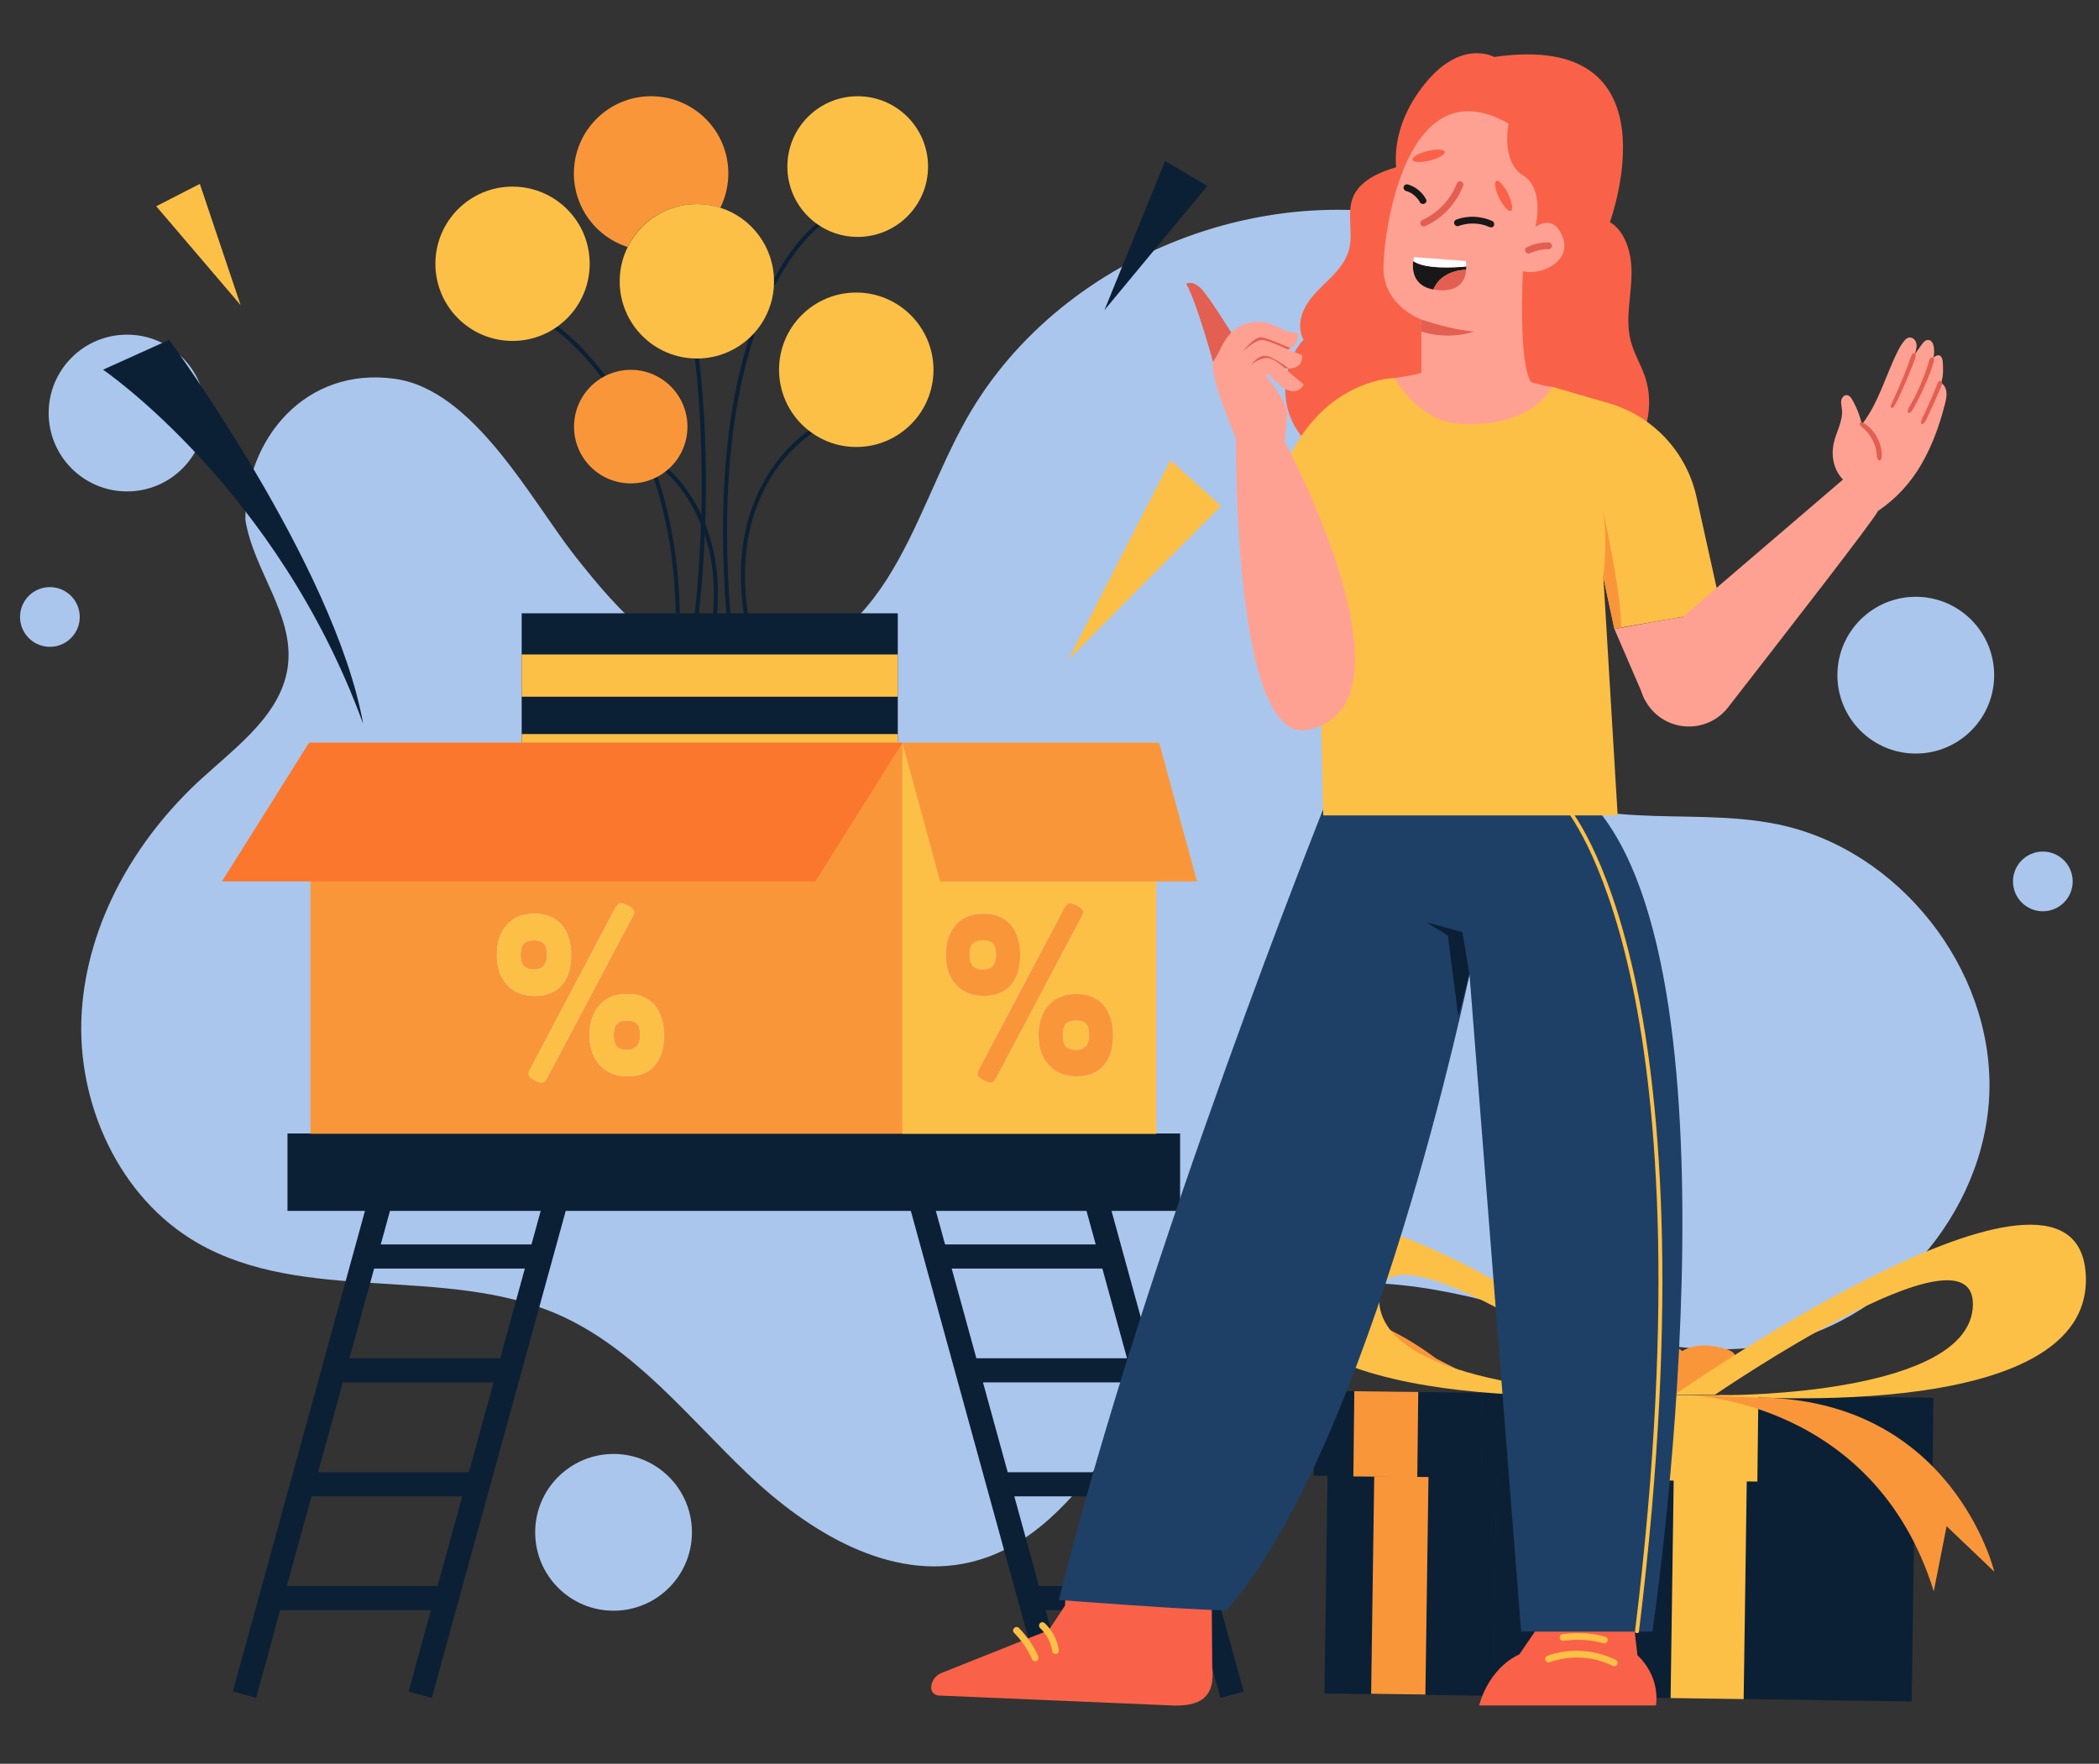 <?xml version="1.0" encoding="utf-8"?>
<!-- Generator: Adobe Illustrator 24.3.0, SVG Export Plug-In . SVG Version: 6.00 Build 0)  -->
<svg version="1.1" id="Object" xmlns="http://www.w3.org/2000/svg" xmlns:xlink="http://www.w3.org/1999/xlink" x="0px" y="0px"
	 viewBox="0 0 1539.8 1293.9" style="enable-background:new 0 0 1539.8 1293.9;" xml:space="preserve">
<rect x="0" y="0" width="1539.8" height="1293.9" fill="#333333" stroke="none"/>
<style type="text/css">
	.st0{fill:#ABC6ED;}
	.st1{fill:#0C2035;}
	.st2{fill:#FCC047;}
	.st3{fill:#FA963A;}
	.st4{fill:#FA772D;}
	.st5{fill:#E3D8DC;}
	.st6{fill:#F96248;}
	.st7{fill:#1E4066;}
	.st8{fill:#FFA192;}
	.st9{fill:#E25F52;}
	.st10{fill:#181818;}
	.st11{fill:#FFFFFF;}
</style>
<g>
	<g>
		<path class="st0" d="M180,381.3c5.8,36.8,35.4,69.1,31.3,106.2c-3.9,35.6-36.8,59.4-63.2,83.5c-48.9,44.5-84.3,106.2-88.2,172.3
			s27.5,135.3,84.8,168.4C223.1,956.9,326,928,409,964.1c56.1,24.5,95.4,75.1,139.7,117.3c44.3,42.2,104.1,78.9,163.6,64.5
			c88.7-21.5,118.1-137.8,197.2-183.3c56.9-32.7,128.3-22.6,191.7-5.5c63.4,17.1,128.1,40.3,193,30.4
			c89.3-13.6,162.8-96.8,165.2-187s-66.5-177.3-154.9-195.7c-34.1-7.1-69.3-4.9-104-6.8c-34.8-1.9-71-8.6-98.1-30.4
			c-27.2-21.8-41.8-62.2-25.1-92.8c18.4-33.8,63.3-41.3,93.1-65.6c39.9-32.6,47.2-94.6,25.4-141.2s-67.1-78.9-115.5-96.8
			c-134.3-49.6-300.3,11-371,135.6c-21.7,38.3-35.1,81.1-58.8,118.3c-23.7,37.1-62.1,69.5-106.1,68.6c-51.8-1-90.8-45.4-122.8-86.1
			c-32.1-40.9-74.1-121.7-131.9-129.7C224.4,268.7,180,321.7,180,381.3z"/>
	</g>
	<g>
		<circle class="st0" cx="1405.4" cy="495.3" r="57.5"/>
	</g>
	<g>
		<circle class="st0" cx="93.2" cy="303" r="57.5"/>
	</g>
	<g>
		<circle class="st0" cx="450.1" cy="1124.1" r="57.5"/>
	</g>
	<g>
		<circle class="st0" cx="1498.6" cy="646.6" r="21.9"/>
	</g>
	<g>
		<circle class="st0" cx="36.6" cy="452.6" r="21.9"/>
	</g>
</g>
<g>
	<g>
		<g>
			
				<rect x="1096.7" y="1076.7" transform="matrix(-1 -1.423853e-02 1.423853e-02 -1 2483.77 2340.49)" class="st1" width="307" height="169.5"/>
		</g>
		<g>
			
				<rect x="972.7" y="1073.6" transform="matrix(1 1.423853e-02 -1.423853e-02 1 16.598 -14.616)" class="st1" width="124" height="169.5"/>
		</g>
		<g>
			
				<rect x="1226.8" y="1076.4" transform="matrix(-1 -1.423853e-02 1.423853e-02 -1 2490.602 2340.315)" class="st2" width="53.6" height="169.8"/>
		</g>
		<g>
			
				<rect x="1007.2" y="1073.5" transform="matrix(-1 -1.423853e-02 1.423853e-02 -1 2037.562 2330.958)" class="st3" width="39.8" height="169.5"/>
		</g>
	</g>
	<g>
		<g>
			<g>
				
					<rect x="1087.1" y="1023.5" transform="matrix(-1 -1.131790e-02 1.131790e-02 -1 2493.155 2123.448)" class="st1" width="331" height="62.3"/>
			</g>
			<g>
				
					<rect x="964" y="1020.9" transform="matrix(1 1.131790e-02 -1.131790e-02 1 11.973 -11.54)" class="st1" width="123.1" height="62.3"/>
			</g>
			<g>
				
					<rect x="1221.1" y="1023.5" transform="matrix(-1 -1.131790e-02 1.131790e-02 -1 2498.707 2124.162)" class="st2" width="68.6" height="62.9"/>
			</g>
			<g>
				
					<rect x="993.2" y="1020.8" transform="matrix(-1 -1.131790e-02 1.131790e-02 -1 2021.354 2115.647)" class="st3" width="46.9" height="62.5"/>
			</g>
		</g>
	</g>
	<g>
		<g>
			<path class="st3" d="M1091.7,1016.2c0,0-106.8-70.1-226.9,15.6l21.4-43.8l-48.1,5.4c0,0,100.8-82.6,215.3,3.1L1091.7,1016.2z"/>
		</g>
		<g>
			<path class="st3" d="M1249,1021.6c0,0,39.7-24.8,17.7-31.8s-32.6,1.4-32.6,1.4s-5.1-6.8-30.9-2.3c-25.8,4.6-13.4,24.2-13.4,24.2
				l22.9,10.1L1249,1021.6z"/>
		</g>
		<g>
			<path class="st2" d="M1447.3,957.5c-1.7,65.6-178,65.9-178,65.9l-11.3-0.1c2.8,0.3,280.6,25.2,272-89.6
				c-8.6-115.4-301.3,89.3-301.3,89.3l29.2,0.3C1258,1023.3,1449,892,1447.3,957.5z"/>
		</g>
		<g>
			<path class="st2" d="M1011.7,953.2c0.4,65.6,176.7,69.4,176.7,69.4l11.3,0.1c-2.8,0.2-281.1,19.7-270.2-94.9
				c10.9-115.2,299.5,95.2,299.5,95.2l-29.2-0.3C1199.6,1022.8,1011.3,887.6,1011.7,953.2z"/>
		</g>
		<g>
			<path class="st3" d="M1238.9,1023.5c0,0,136,3,179.7,143.9l9.4-47.8l35,33.4c0,0-30.3-126.7-173.3-127.8L1238.9,1023.5z"/>
		</g>
	</g>
</g>
<g>
	<g>
		<path class="st1" d="M497.2,450h-1.5c-0.6-35.4-6-68.8-16.1-99.1c-0.3-0.8,0.2-1.6,0.9-1.9c0.8-0.3,1.6,0.2,1.9,0.9
			c10.2,30.6,15.7,64.3,16.3,100L497.2,450z"/>
	</g>
	<g>
		<path class="st1" d="M442.8,277.9c-0.5,0-0.9-0.2-1.2-0.6c-18.3-24.3-34.4-35.6-34.6-35.7c-0.7-0.5-0.9-1.4-0.4-2.1
			c0.5-0.7,1.4-0.9,2.1-0.4c0.7,0.5,16.7,11.6,35.3,36.4c0.5,0.7,0.4,1.6-0.3,2.1C443.4,277.8,443.1,277.9,442.8,277.9z"/>
	</g>
	<g>
		<path class="st1" d="M534.3,451.5c-0.8,0-1.5-0.6-1.5-1.4c-6.3-81.4-0.4-150.3,17.6-204.7c0.3-0.8,1.1-1.2,1.9-1
			c0.8,0.3,1.2,1.1,1,1.9c-17.9,54-23.8,122.5-17.5,203.6c0,0,0,0.1,0,0.1C535.8,450.8,535.2,451.5,534.3,451.5z"/>
	</g>
	<g>
		<path class="st1" d="M567.8,209.2c-0.2,0-0.5-0.1-0.7-0.2c-0.7-0.4-1-1.3-0.6-2c16.5-31.5,32.4-42.8,33-43.3
			c0.7-0.5,1.6-0.3,2.1,0.4c0.5,0.7,0.3,1.6-0.4,2.1c-0.2,0.1-16,11.4-32.1,42.2C568.9,208.9,568.3,209.2,567.8,209.2z"/>
	</g>
	<g>
		<path class="st1" d="M547.1,451.5c-0.7,0-1.4-0.5-1.5-1.3c-5.2-35.8-0.7-67.4,13.2-94.1c11.5-21.9,26.6-34.8,34.7-40.5
			c0.7-0.5,1.6-0.3,2.1,0.3c0.5,0.7,0.3,1.6-0.3,2.1c-17.9,12.8-58.3,51.3-46.7,131.7c0.1,0.8-0.5,1.6-1.3,1.7
			C547.2,451.4,547.2,451.5,547.1,451.5z"/>
	</g>
	<g>
		<path class="st1" d="M511.2,451.4c-0.1,0-0.1,0-0.2,0c-0.8-0.1-1.4-0.8-1.3-1.7c11.4-104.5,0.1-185.8,0-186.6
			c-0.1-0.8,0.5-1.6,1.3-1.7c0.8-0.1,1.6,0.5,1.7,1.3c0.1,0.8,11.5,82.4,0,187.3C512.6,450.9,511.9,451.4,511.2,451.4z"/>
	</g>
	<g>
		<path class="st1" d="M524.6,451.4c0,0-0.1,0-0.1,0c-0.8-0.1-1.4-0.8-1.4-1.6c6-70.2-34.5-103.2-34.9-103.5
			c-0.6-0.5-0.8-1.5-0.2-2.1c0.5-0.6,1.5-0.8,2.1-0.2c0.4,0.3,10.7,8.6,20.4,25.9c8.9,15.9,18.8,42.7,15.6,80.2
			C526,450.9,525.3,451.4,524.6,451.4z"/>
	</g>
	<g>
		<path class="st1" d="M658.6,449.9v204.5c0,20.3-16.4,36.7-36.7,36.7H419.4c-20.3,0-36.7-16.4-36.7-36.7V449.9H658.6z"/>
	</g>
	<g>
		<circle class="st2" cx="376" cy="193.5" r="56.6"/>
	</g>
	<g>
		<path class="st3" d="M534.3,127.2c0,9-2.1,17.6-5.9,25.2c-5.4-1.7-11.2-2.7-17.3-2.7c-22.2,0-41.5,12.8-50.7,31.5h0
			c-22.9-7.3-39.4-28.7-39.4-54c0-31.3,25.4-56.6,56.6-56.6C508.9,70.6,534.3,95.9,534.3,127.2z"/>
	</g>
	<g>
		<path class="st2" d="M567.8,206.4c0,0.4,0,0.9,0,1.3c-0.3,14.8-6.3,28.2-15.9,38.1c0,0,0,0,0,0c-10.3,10.6-24.7,17.2-40.7,17.2
			c-31.3,0-56.6-25.4-56.6-56.6c0-9.1,2.1-17.6,5.9-25.2c9.3-18.7,28.5-31.5,50.7-31.5c6,0,11.8,0.9,17.3,2.7
			C551.3,159.7,567.8,181.1,567.8,206.4z"/>
	</g>
	<g>
		<path class="st3" d="M504.3,313c0,13-5.9,24.6-15.2,32.2c-2.5,2-5.2,3.8-8.1,5.2v0c-5.5,2.7-11.7,4.2-18.3,4.2
			c-23,0-41.6-18.6-41.6-41.6c0-15.8,8.8-29.5,21.7-36.6c5.9-3.2,12.7-5.1,19.9-5.1C485.7,271.3,504.3,290,504.3,313z"/>
	</g>
	<g>
		<path class="st2" d="M684.8,271.3c0,31.3-25.4,56.6-56.6,56.6c-12.7,0-24.3-4.1-33.8-11.2c-13.9-10.3-22.9-26.9-22.9-45.5
			c0-31.3,25.4-56.6,56.6-56.6S684.8,240,684.8,271.3z"/>
	</g>
	<g>
		<circle class="st2" cx="629.2" cy="122.2" r="51.6"/>
	</g>
	<g>
		<rect x="382.7" y="480.1" class="st2" width="275.9" height="31"/>
	</g>
	<g>
		<rect x="382.7" y="538.5" class="st2" width="275.9" height="31"/>
	</g>
</g>
<g>
	<g>
		<g>
			<g>
				
					<rect x="843.9" y="862.3" transform="matrix(0.964 -0.265 0.265 0.964 -249.583 263.945)" class="st1" width="17.7" height="388"/>
			</g>
		</g>
		<g>
			<g>
				
					<rect x="715" y="862.3" transform="matrix(0.964 -0.265 0.265 0.964 -254.202 229.757)" class="st1" width="17.7" height="388"/>
			</g>
		</g>
		<g>
			<g>
				<rect x="686.8" y="912.9" class="st1" width="128.9" height="17.7"/>
			</g>
		</g>
		<g>
			<g>
				<rect x="709.8" y="996.4" class="st1" width="128.9" height="17.7"/>
			</g>
		</g>
		<g>
			<g>
				<rect x="732.7" y="1080" class="st1" width="128.9" height="17.7"/>
			</g>
		</g>
		<g>
			<g>
				<rect x="755.7" y="1163.5" class="st1" width="128.9" height="17.7"/>
			</g>
		</g>
	</g>
	<g>
		<g>
			<g>
				
					<rect x="37" y="1047.5" transform="matrix(0.265 -0.964 0.964 0.265 -848.779 998.921)" class="st1" width="388" height="17.7"/>
			</g>
		</g>
		<g>
			<g>
				
					<rect x="165.9" y="1047.5" transform="matrix(0.265 -0.964 0.964 0.265 -754.031 1123.243)" class="st1" width="388" height="17.7"/>
			</g>
		</g>
		<g>
			<g>
				<rect x="268" y="912.9" class="st1" width="128.9" height="17.7"/>
			</g>
		</g>
		<g>
			<g>
				<rect x="245" y="996.4" class="st1" width="128.9" height="17.7"/>
			</g>
		</g>
		<g>
			<g>
				<rect x="222" y="1080" class="st1" width="128.9" height="17.7"/>
			</g>
		</g>
		<g>
			<g>
				<rect x="199" y="1163.5" class="st1" width="128.9" height="17.7"/>
			</g>
		</g>
	</g>
	<g>
		<g>
			<rect x="210.9" y="831.5" class="st1" width="654.8" height="56.8"/>
		</g>
	</g>
</g>
<g>
	<g>
		<g>
			<g>
				
					<rect x="227.8" y="544.9" transform="matrix(-1 -4.489976e-11 4.489976e-11 -1 889.838 1376.606)" class="st3" width="434.3" height="286.9"/>
			</g>
		</g>
		<g>
			<g>
				<rect x="662" y="544.9" class="st2" width="186.2" height="286.9"/>
			</g>
		</g>
		<g>
			<g>
				<polygon class="st4" points="162.8,646.6 598.1,646.6 662,544.9 226.7,544.9 				"/>
			</g>
		</g>
		<g>
			<g>
				<polygon class="st3" points="878.1,646.6 689.7,646.6 662,544.9 850.4,544.9 				"/>
			</g>
		</g>
	</g>
	<g>
		<g>
			<g>
				<path class="st5" d="M364.5,700.6c0-9.2,2.4-16.6,7.3-22.1c4.9-5.5,11.6-8.2,20.2-8.2c8.6,0,15.3,2.7,20,8.1
					c4.7,5.4,7,12.8,7,22.3c0,9.5-2.3,16.8-7,22.1c-4.7,5.2-11.3,7.8-19.7,7.8c-8.5,0-15.2-2.7-20.2-8.1
					C367,717.1,364.5,709.8,364.5,700.6z M391.6,711.2c6.5,0,9.7-3.6,9.7-10.8c0-3.9-0.8-6.6-2.3-8.2c-1.5-1.6-4-2.4-7.4-2.4
					s-5.9,0.8-7.4,2.5c-1.6,1.7-2.3,4.4-2.3,8.2c0,3.8,0.8,6.6,2.4,8.2C386,710.4,388.4,711.2,391.6,711.2z M451.3,666.3
					c1.4-2.5,2.8-3.7,4.1-3.7c1.3,0,3.3,0.7,5.9,2.1c2.6,1.4,3.9,2.9,3.9,4.5c0,0.8-0.4,1.8-1.1,3.1l-62.6,118.2l-0.3,0.5
					c-1.2,2.2-2.4,3.2-3.7,3.2c-1.3,0-3.2-0.7-5.8-2c-2.6-1.3-3.9-2.7-3.9-4c0-1.3,0.4-2.6,1.1-3.9L451.3,666.3z M432.5,759.5
					c0-9.2,2.4-16.6,7.3-22.1s11.6-8.2,20.3-8.2c8.7,0,15.3,2.7,20,8.1c4.6,5.4,7,12.9,7,22.4s-2.3,16.9-7,22.1
					c-4.6,5.2-11.2,7.8-19.7,7.8c-8.5,0-15.3-2.7-20.3-8.2C435,776,432.5,768.7,432.5,759.5z M459.7,770.2c6.6,0,9.9-3.7,9.9-11
					c0-3.9-0.8-6.6-2.3-8.2c-1.6-1.6-4-2.4-7.4-2.4s-5.8,0.8-7.4,2.5c-1.5,1.7-2.3,4.4-2.3,8.3c0,3.9,0.8,6.7,2.3,8.3
					C454.1,769.4,456.5,770.2,459.7,770.2z"/>
			</g>
		</g>
		<g>
			<g>
				<path class="st2" d="M364.5,700.6c0-9.2,2.4-16.6,7.3-22.1c4.9-5.5,11.6-8.2,20.2-8.2c8.6,0,15.3,2.7,20,8.1
					c4.7,5.4,7,12.8,7,22.3c0,9.5-2.3,16.8-7,22.1c-4.7,5.2-11.3,7.8-19.7,7.8c-8.5,0-15.2-2.7-20.2-8.1
					C367,717.1,364.5,709.8,364.5,700.6z M391.6,711.2c6.5,0,9.7-3.6,9.7-10.8c0-3.9-0.8-6.6-2.3-8.2c-1.5-1.6-4-2.4-7.4-2.4
					s-5.9,0.8-7.4,2.5c-1.6,1.7-2.3,4.4-2.3,8.2c0,3.8,0.8,6.6,2.4,8.2C386,710.4,388.4,711.2,391.6,711.2z M451.3,666.3
					c1.4-2.5,2.8-3.7,4.1-3.7c1.3,0,3.3,0.7,5.9,2.1c2.6,1.4,3.9,2.9,3.9,4.5c0,0.8-0.4,1.8-1.1,3.1l-62.6,118.2l-0.3,0.5
					c-1.2,2.2-2.4,3.2-3.7,3.2c-1.3,0-3.2-0.7-5.8-2c-2.6-1.3-3.9-2.7-3.9-4c0-1.3,0.4-2.6,1.1-3.9L451.3,666.3z M432.5,759.5
					c0-9.2,2.4-16.6,7.3-22.1s11.6-8.2,20.3-8.2c8.7,0,15.3,2.7,20,8.1c4.6,5.4,7,12.9,7,22.4s-2.3,16.9-7,22.1
					c-4.6,5.2-11.2,7.8-19.7,7.8c-8.5,0-15.3-2.7-20.3-8.2C435,776,432.5,768.7,432.5,759.5z M459.7,770.2c6.6,0,9.9-3.7,9.9-11
					c0-3.9-0.8-6.6-2.3-8.2c-1.6-1.6-4-2.4-7.4-2.4s-5.8,0.8-7.4,2.5c-1.5,1.7-2.3,4.4-2.3,8.3c0,3.9,0.8,6.7,2.3,8.3
					C454.1,769.4,456.5,770.2,459.7,770.2z"/>
			</g>
		</g>
	</g>
	<g>
		<g>
			<g>
				<path class="st5" d="M693.9,700.6c0-9.2,2.4-16.6,7.3-22.1c4.9-5.5,11.6-8.2,20.2-8.2c8.6,0,15.3,2.7,20,8.1
					c4.7,5.4,7,12.8,7,22.3c0,9.5-2.3,16.8-7,22.1c-4.7,5.2-11.3,7.8-19.7,7.8c-8.5,0-15.2-2.7-20.2-8.1
					C696.4,717.1,693.9,709.8,693.9,700.6z M721,711.2c6.5,0,9.7-3.6,9.7-10.8c0-3.9-0.8-6.6-2.3-8.2c-1.5-1.6-4-2.4-7.4-2.4
					c-3.4,0-5.9,0.8-7.4,2.5c-1.6,1.7-2.3,4.4-2.3,8.2c0,3.8,0.8,6.6,2.4,8.2C715.4,710.4,717.8,711.2,721,711.2z M780.7,666.3
					c1.4-2.5,2.8-3.7,4.1-3.7c1.3,0,3.3,0.7,5.9,2.1c2.6,1.4,3.9,2.9,3.9,4.5c0,0.8-0.4,1.8-1.1,3.1l-62.6,118.2l-0.3,0.5
					c-1.2,2.2-2.4,3.2-3.7,3.2c-1.3,0-3.2-0.7-5.8-2c-2.6-1.3-3.9-2.7-3.9-4c0-1.3,0.4-2.6,1.1-3.9L780.7,666.3z M761.9,759.5
					c0-9.2,2.4-16.6,7.3-22.1s11.6-8.2,20.3-8.2c8.7,0,15.3,2.7,20,8.1c4.6,5.4,7,12.9,7,22.4s-2.3,16.9-7,22.1
					c-4.6,5.2-11.2,7.8-19.7,7.8c-8.5,0-15.3-2.7-20.3-8.2C764.4,776,761.9,768.7,761.9,759.5z M789.1,770.2c6.6,0,9.9-3.7,9.9-11
					c0-3.9-0.8-6.6-2.3-8.2c-1.6-1.6-4-2.4-7.4-2.4c-3.4,0-5.8,0.8-7.4,2.5c-1.5,1.7-2.3,4.4-2.3,8.3c0,3.9,0.8,6.7,2.3,8.3
					C783.5,769.4,785.9,770.2,789.1,770.2z"/>
			</g>
		</g>
		<g>
			<g>
				<path class="st3" d="M693.9,700.6c0-9.2,2.4-16.6,7.3-22.1c4.9-5.5,11.6-8.2,20.2-8.2c8.6,0,15.3,2.7,20,8.1
					c4.7,5.4,7,12.8,7,22.3c0,9.5-2.3,16.8-7,22.1c-4.7,5.2-11.3,7.8-19.7,7.8c-8.5,0-15.2-2.7-20.2-8.1
					C696.4,717.1,693.9,709.8,693.9,700.6z M721,711.2c6.5,0,9.7-3.6,9.7-10.8c0-3.9-0.8-6.6-2.3-8.2c-1.5-1.6-4-2.4-7.4-2.4
					c-3.4,0-5.9,0.8-7.4,2.5c-1.6,1.7-2.3,4.4-2.3,8.2c0,3.8,0.8,6.6,2.4,8.2C715.4,710.4,717.8,711.2,721,711.2z M780.7,666.3
					c1.4-2.5,2.8-3.7,4.1-3.7c1.3,0,3.3,0.7,5.9,2.1c2.6,1.4,3.9,2.9,3.9,4.5c0,0.8-0.4,1.8-1.1,3.1l-62.6,118.2l-0.3,0.5
					c-1.2,2.2-2.4,3.2-3.7,3.2c-1.3,0-3.2-0.7-5.8-2c-2.6-1.3-3.9-2.7-3.9-4c0-1.3,0.4-2.6,1.1-3.9L780.7,666.3z M761.9,759.5
					c0-9.2,2.4-16.6,7.3-22.1s11.6-8.2,20.3-8.2c8.7,0,15.3,2.7,20,8.1c4.6,5.4,7,12.9,7,22.4s-2.3,16.9-7,22.1
					c-4.6,5.2-11.2,7.8-19.7,7.8c-8.5,0-15.3-2.7-20.3-8.2C764.4,776,761.9,768.7,761.9,759.5z M789.1,770.2c6.6,0,9.9-3.7,9.9-11
					c0-3.9-0.8-6.6-2.3-8.2c-1.6-1.6-4-2.4-7.4-2.4c-3.4,0-5.8,0.8-7.4,2.5c-1.5,1.7-2.3,4.4-2.3,8.3c0,3.9,0.8,6.7,2.3,8.3
					C783.5,769.4,785.9,770.2,789.1,770.2z"/>
			</g>
		</g>
	</g>
</g>
<g>
	<g>
		<g>
			<g>
				<g>
					<path class="st6" d="M683.1,1237.9L683.1,1237.9c-0.1,3.1,2.3,5.7,5.4,5.9l168.9,7.2c23.2,1.5,34.2-5.8,31.9-28.2l-0.4-47.9
						l-107-9.2l-0.6,12.1l-5,7.6l-3.9,5.9l-3.1,4.7l-4.4,1.7l-8.7,3.4l-11.7,4.7l-53.9,21.5C686.3,1229,683.3,1233.1,683.1,1237.9z"
						/>
				</g>
			</g>
		</g>
		<g>
			<path class="st2" d="M771.9,1211.4c-1-6.6-4.1-12.6-9-17.2c-1-0.9-0.8-2.6,0.1-3.5c1-1,2.5-0.8,3.5,0.1
				c5.4,5.2,9.1,12.1,10.2,19.5c0.2,1.3-0.5,2.7-1.9,3C773.6,1213.5,772.1,1212.7,771.9,1211.4z"/>
		</g>
		<g>
			<path class="st2" d="M747.5,1194.3c5.9,6,10.7,13,14.1,20.7c0.5,1.2,0.2,2.7-1,3.4c-1.1,0.6-2.8,0.2-3.4-1
				c-3.2-7.3-7.7-13.9-13.3-19.6C741.6,1195.5,745.2,1192,747.5,1194.3z"/>
		</g>
	</g>
	<g>
		<g>
			<path class="st7" d="M973.4,586.8c0,0-133.2,331.4-196.6,586.9c0,0,97.9,7.6,122.9,7.6c107-122.1,178.3-466.5,178.3-466.5
				l37.9,482.1h96.3c0,0,71.7-479.8-43.8-607.1L973.4,586.8z"/>
		</g>
	</g>
	<g>
		<g>
			<path class="st6" d="M1199.2,1196.9l2,17.4c0,0,16.6,14,13.6,36.8h-129.7c0,0,5.9-26.4,29.5-37.5l11.4-16.7H1199.2z"/>
		</g>
	</g>
	<g>
		<g>
			<path class="st2" d="M1200.9,1198c0,0-0.1,0-0.1,0c-0.8,0-1.4-0.5-1.4-1.1c30.5-247.7,14.9-398.7-3.6-481.8
				c-20-90.1-47.6-121.9-47.9-122.3c-0.4-0.5-0.2-1.1,0.5-1.4c0.7-0.3,1.6-0.1,2,0.3c0.3,0.3,28.1,32.4,48.2,122.7
				c18.5,83.2,34.2,234.5,3.7,482.6C1202.4,1197.6,1201.7,1198,1200.9,1198z"/>
		</g>
	</g>
	<g>
		<g>
			<polygon class="st1" points="1078,714.8 1072.8,683.8 1046.2,676.5 1062.1,686.3 1069.8,745.7 			"/>
		</g>
	</g>
	<g>
		<path class="st6" d="M1192.3,338.3c15.8-15.8,21.6-40.7,14.5-61.8c-3-8.9-8.1-17.1-10.5-26.3c-2.6-9.9-1.8-20.3-0.8-30.4
			c1-10.2,2.2-20.4,0.6-30.5c-1.6-10.1-6.3-21.2-15.1-26.4c0,0,51.8-140.9-84.9-121.1c0,0-25.4-14.5-53.3,22.8
			c-18,24-19.7,45.7-18.6,58.1c-11.8,3.4-25.4,9.3-30.9,20.3c-6.1,12.2-0.2,27.2-3.7,40.3c-2.3,8.4-8.2,15.3-14.4,21.4
			c-6.2,6.1-12.8,12-17.2,19.6s-6,17.3-1.7,24.9c-10.9,11.8-15.2,29.4-12.8,45.2c2.4,15.9,12.2,30.4,26.1,38.5
			c11.9,7,26,9,39.8,10.7c49.3,6,99.1,8.5,148.8,7.4c6.4-0.1,12.9-0.4,19-2.3C1183.3,346.6,1187.7,342.9,1192.3,338.3z"/>
	</g>
	<g>
		<path class="st2" d="M1186.7,598.2h-216l-1.4-64.8l-19.6-72.8l-21.5-1.1c-11.5-181.5,94.9-182.2,94.9-182.2l28,8.1l87.8-1.6
			l41.3,12c32.4,9.4,57,35.7,64.3,68.6l18.4,83.1l-73.5,12.8l-5.1,0.9l-8.1-38L1186.7,598.2z"/>
	</g>
	<g>
		<path class="st8" d="M1042.7,273.4v-39c0,0-27.8-9.8-27.8-37.7s17-148.9,91.8-106c0,0-5.9,27.7,10.5,37.9
			c16.4,10.1,9.1,37.9,9.1,37.9s13.4-10.5,20.1,7.5s-16,28.3-29.2,25c0,0-3.6,65.7,5.9,81.3c0,0,11.7,3.5,15.7,3.5
			c0,0-13.9,30.2-68.1,27.1c-30.6-1.7-47.7-33.6-47.7-33.6S1038.9,275.1,1042.7,273.4z"/>
	</g>
	<g>
		
			<ellipse transform="matrix(0.971 -0.24 0.24 0.971 3.114 254.59)" class="st6" cx="1047.8" cy="114.5" rx="12.2" ry="3.6"/>
	</g>
	<g>
		
			<ellipse transform="matrix(0.898 -0.441 0.441 0.898 49.385 500.616)" class="st6" cx="1102.6" cy="144" rx="3.6" ry="12.2"/>
	</g>
	<g>
		<path class="st9" d="M1042.7,234.4c0,0,21.8,7.6,38.5,8.8c0,0-17.8,6.7-38.5,0V234.4z"/>
	</g>
	<g>
		<g>
			<path class="st9" d="M889.9,265.6c0,0-12-44-19.7-57.4c0,0,4.5-3,10.9,3.5c6.3,6.5,23.2,34,23.2,34L889.9,265.6z"/>
		</g>
		<g>
			<path class="st8" d="M906.7,321.8c0,0-21.6-50.8-16.2-57.4c5.4-6.6,8.2-23.8,25.8-27.5c17.6-3.8,22,7.4,36.2,7.3
				c0,0,0.4,10-8,12.2l10.7,4.1c0,0,2,11.2-12.8,9.7l14,11.9c0,0-3,6.5-10.4,4.5s-15-12-15-12l-2.6,0.8c0,0,16.9,20,15.9,29
				s-1.9,19.4-1.9,19.4s103.8,193.4,17,211.6C904.3,547,906.7,321.8,906.7,321.8z"/>
		</g>
		<g>
			<path class="st9" d="M944.5,256.3c0,0-14.3-6.9-18.9-6.9s-14.2,8.5-14.2,8.5s8.9-10.7,13.4-10.5c4.5,0.1,21.9,8.1,21.9,8.1
				L944.5,256.3z"/>
		</g>
		<g>
			<path class="st9" d="M942.4,270.1c0,0-8.6-8.9-15.1-7.3s-9.7,5.1-9.7,5.1s4.7-6.9,10.3-6.9c5.5,0,17.3,9.2,17.3,9.2L942.4,270.1z
				"/>
		</g>
	</g>
	<g>
		<path class="st3" d="M1189.3,460.4l-5.1,0.9l-8.1-38c0,0,3.9-29.4-0.7-51.3C1177.5,381.4,1189.6,437.3,1189.3,460.4z"/>
	</g>
	<g>
		<g>
			<path class="st10" d="M1036.7,191.5c-0.7,5.7-0.5,18.1,14.8,20.9c6-14.8,24-14.5,24-14.5c0.1-0.9,0.1-1.7,0.1-2.4
				C1066.9,196.3,1045.2,197.6,1036.7,191.5z"/>
		</g>
		<g>
			<path class="st11" d="M1037.3,188.6c0,0-0.3,1.1-0.6,2.9c8.5,6.1,30.2,4.8,38.9,4c0-2.3-0.3-4-0.3-4L1037.3,188.6z"/>
		</g>
		<g>
			<path class="st9" d="M1051.6,212.4c1.2,0.2,2.4,0.4,3.8,0.5c16,1.2,19.6-8.2,20.2-14.9C1075.6,197.9,1057.5,197.6,1051.6,212.4z"
				/>
		</g>
	</g>
	<g>
		<g>
			<path class="st8" d="M1267.7,518.9c39.7-51.1,108.3-139.2,109.9-144c13.2-8.9,23.9-20.5,31.9-34.3s13.4-28.9,17.3-44.3
				c0.7-2.7,1.3-5.5,1.1-8.3s-1.5-5.7-3.9-7.1c1.7-4.9,1.5-10.1,1.2-15.3c-0.1-2-0.8-4.4-2.7-4.9c-0.4-0.1-0.9-0.1-1.3,0
				c-3.1,0.8-3.2,3-3.9,5c1.4-3.5,1.9-7.4,1.3-11.1c-0.3-1.6-0.7-3.2-2-4.4c-0.4-0.3-0.8-0.6-1.3-0.7c-2.5-0.7-4.3,1.5-5.7,3.5
				c-1.5,2.2-3.5,4.7-5,6.9c1-3,2.1-6.2,0.8-9.2c-0.6-1.4-1.8-2.6-3.3-3c-2.6-0.6-4.4,1.2-5.7,3c-1.7,2.2-3.1,4.6-4.3,7
				c-8.8,17.8-14,37.9-26.2,53.6c-1.6-6.6-4.1-13-7.6-18.9c-0.4-0.6-0.8-1.2-1.4-1.6c-3.1-2.5-5.8,0.4-6.2,3.1
				c-0.3,2.1,0.3,4.1,0.5,6.2c1,8.9-4.5,17.1-6.2,25.9c-1.7,9.3,0.4,19,7,25.8c-3.4,2.8-88.7,76.1-136.7,117.1
				c-16.1,13.8-17.1,38.3-2.2,53.3l0,0C1228.6,537.8,1254.3,536.2,1267.7,518.9z"/>
		</g>
		<g>
			<path class="st9" d="M1377.1,321c-1.3-2.5-3-4.7-4.9-6.7c-1-1-2-1.9-3.1-2.7c-1-0.8-2.4-1.8-3.8-1.8c-0.9,0-1.3,0.8-1,1.6
				c0.4,1,1.6,1.7,2.4,2.5c0.9,0.9,1.9,1.7,2.7,2.7c1.7,1.8,3.1,3.9,4.2,6.1c1.1,2.1,2,4.4,2.5,6.7c0.3,1.2,0.5,2.4,0.6,3.7
				c0.1,0.6,0.1,1.3,0.2,1.9c0.1,0.7,0.4,1.2,0.6,1.9c0.3,0.9,1.7,1.4,2.2,0.3c0.3-0.6,0.6-1.1,0.7-1.8c0.1-0.7,0.1-1.5,0.1-2.2
				c-0.1-1.4-0.3-2.9-0.6-4.3C1379.5,326.1,1378.4,323.4,1377.1,321z"/>
		</g>
		<g>
			<path class="st9" d="M1403.3,259.3c-1.2,1.3-1.6,2.8-2.2,4.4c-0.6,1.7-1.2,3.3-1.8,5c-1.2,3.3-2.5,6.6-3.9,9.8
				c-1.3,3.2-2.7,6.4-4.1,9.6c-1.4,3.2-3.1,6.4-4.3,9.7c-0.5,1.3,1.4,2,2.1,0.9c1.9-2.9,3.4-6.2,4.8-9.3c1.5-3.2,2.9-6.3,4.3-9.5
				c1.4-3.2,2.6-6.4,3.9-9.5c0.7-1.6,1.3-3.3,1.9-4.9c0.6-1.7,1.5-3.4,1.3-5.2C1405.3,259.2,1404.1,258.5,1403.3,259.3z"/>
		</g>
		<g>
			<path class="st9" d="M1416.5,262.5c-1.3,1-1.6,3.2-2.1,4.7c-0.5,1.7-1.1,3.3-1.7,5c-1.2,3.4-2.5,6.8-3.9,10.1
				c-1.4,3.2-2.9,6.4-4.5,9.5c-0.8,1.6-1.6,3.1-2.5,4.6c-0.9,1.6-2,3.2-2.4,5c-0.3,1.2,1.1,2,2,1.2c1.4-1.2,2.2-2.9,3-4.4
				c0.9-1.6,1.8-3.2,2.6-4.8c1.7-3.3,3.3-6.6,4.7-9.9c1.5-3.3,2.9-6.7,4.2-10.1c0.6-1.6,1.2-3.3,1.7-5c0.5-1.6,1.6-3.6,1-5.3
				C1418.1,262.2,1417.2,262,1416.5,262.5z"/>
		</g>
		<g>
			<path class="st9" d="M1422.2,279.9c-1,0.8-1.2,2.3-1.7,3.5c-0.5,1.2-1,2.5-1.5,3.7c-1.1,2.6-2.1,5.1-3.3,7.7
				c-1.1,2.4-2.2,4.9-3.3,7.3c-1.1,2.4-2.7,4.9-3.2,7.5c-0.2,1,1,2,1.9,1.1c1.8-1.9,2.8-4.7,3.9-7c1.2-2.6,2.4-5.1,3.6-7.7
				c1.1-2.5,2.2-5,3.3-7.5c0.5-1.2,1.1-2.5,1.6-3.7c0.6-1.4,1.4-2.6,1.2-4.1C1424.5,279.3,1423,279.2,1422.2,279.9z"/>
		</g>
	</g>
	<g>
		<path class="st8" d="M1206.9,513.8l-22.6-52.4l8.4-1.5c0,0,41.7-7.7,41.7-7.2C1234.3,453.1,1206.9,513.8,1206.9,513.8z"/>
	</g>
	<g>
		<path class="st9" d="M1071.7,133.1c-1.4-0.4-2.6,0.5-3.1,1.7c-4.5,11.8-13.9,21.5-25.4,26.7c-1.2,0.6-1.5,2.3-0.9,3.4
			c0.7,1.3,2.2,1.4,3.4,0.9c12.7-5.7,22.7-16.6,27.7-29.7C1073.9,134.9,1072.9,133.4,1071.7,133.1z"/>
	</g>
	<g>
		<path class="st9" d="M1136,177.8c-5.6-0.1-11,1.2-16,3.6c-1.2,0.6-1.6,2.3-0.9,3.4c0.8,1.2,2.1,1.5,3.4,0.9c0.3-0.2,0.6-0.3,1-0.4
			c0.1,0,0.1-0.1,0.2-0.1c0,0,0.1,0,0.2-0.1c0.6-0.2,1.2-0.4,1.8-0.6c1.1-0.4,2.3-0.7,3.5-1c2.3-0.5,4.3-0.7,6.9-0.7
			c1.3,0,2.5-1.2,2.5-2.5C1138.4,179,1137.4,177.9,1136,177.8z"/>
	</g>
	<g>
		<path class="st10" d="M1046.1,146.1c-2.8-5.2-7.7-9.1-13.3-10.8c-1.2-0.4-2.8,0.4-3.1,1.7c-0.3,1.3,0.4,2.7,1.7,3.1
			c0.6,0.2,1.2,0.4,1.8,0.6c0.2,0.1,0.3,0.1,0.5,0.2c0.3,0.1,0.5,0.3,0.8,0.4c0.6,0.3,1.1,0.6,1.6,1c0.3,0.2,0.5,0.3,0.7,0.5
			c0.1,0.1,0.2,0.2,0.3,0.2c0,0,0.1,0.1,0.1,0.1c1,0.8,1.8,1.6,2.6,2.6c0.1,0.1,0.2,0.2,0.3,0.3c0,0,0,0,0,0c0,0,0,0,0,0
			c0.2,0.2,0.4,0.5,0.5,0.7c0.4,0.5,0.7,1.1,1,1.7c0.6,1.1,2.3,1.6,3.4,0.9C1046.4,148.8,1046.8,147.3,1046.1,146.1z"/>
	</g>
	<g>
		<path class="st10" d="M1094.9,162.2c-8.3-3.7-17.8-4.3-26.4-1.2c-1.3,0.5-2.1,1.7-1.7,3.1c0.3,1.2,1.8,2.2,3.1,1.7
			c7.3-2.6,15.5-2.5,22.6,0.7c1.2,0.6,2.7,0.4,3.4-0.9C1096.4,164.6,1096.1,162.8,1094.9,162.2z"/>
	</g>
	<g>
		<path class="st2" d="M1185.4,1217.7c-15.5-7.6-33.8-8.9-50.1-3.1c-1.3,0.4-2.1,1.7-1.7,3.1c0.3,1.2,1.8,2.2,3.1,1.7
			c15-5.3,32-4.5,46.3,2.6c1.2,0.6,2.7,0.3,3.4-0.9C1186.9,1220,1186.6,1218.3,1185.4,1217.7z"/>
	</g>
	<g>
		<path class="st2" d="M1177.6,1200.7c-10.3-2.9-21.1-3.4-31.6-1.8c-1.3,0.2-2.1,1.9-1.7,3.1c0.4,1.4,1.7,1.9,3.1,1.7
			c9.7-1.5,19.6-0.8,29,1.8C1179.4,1206.3,1180.7,1201.5,1177.6,1200.7z"/>
	</g>
</g>
<g>
	<path class="st1" d="M266.4,531C203.5,358.4,75.6,271.2,75.6,271.2l48.5-21.9C124.1,249.4,245.6,414.7,266.4,531z"/>
</g>
<g>
	<polygon class="st2" points="176.5,223.8 114.6,151.3 146.6,134.9 	"/>
</g>
<g>
	<polygon class="st1" points="810.2,227.5 854.7,118.1 885.7,136.4 	"/>
</g>
<g>
	<polygon class="st2" points="783.8,483.8 858.7,337.7 895.7,371.2 	"/>
</g>
</svg>
